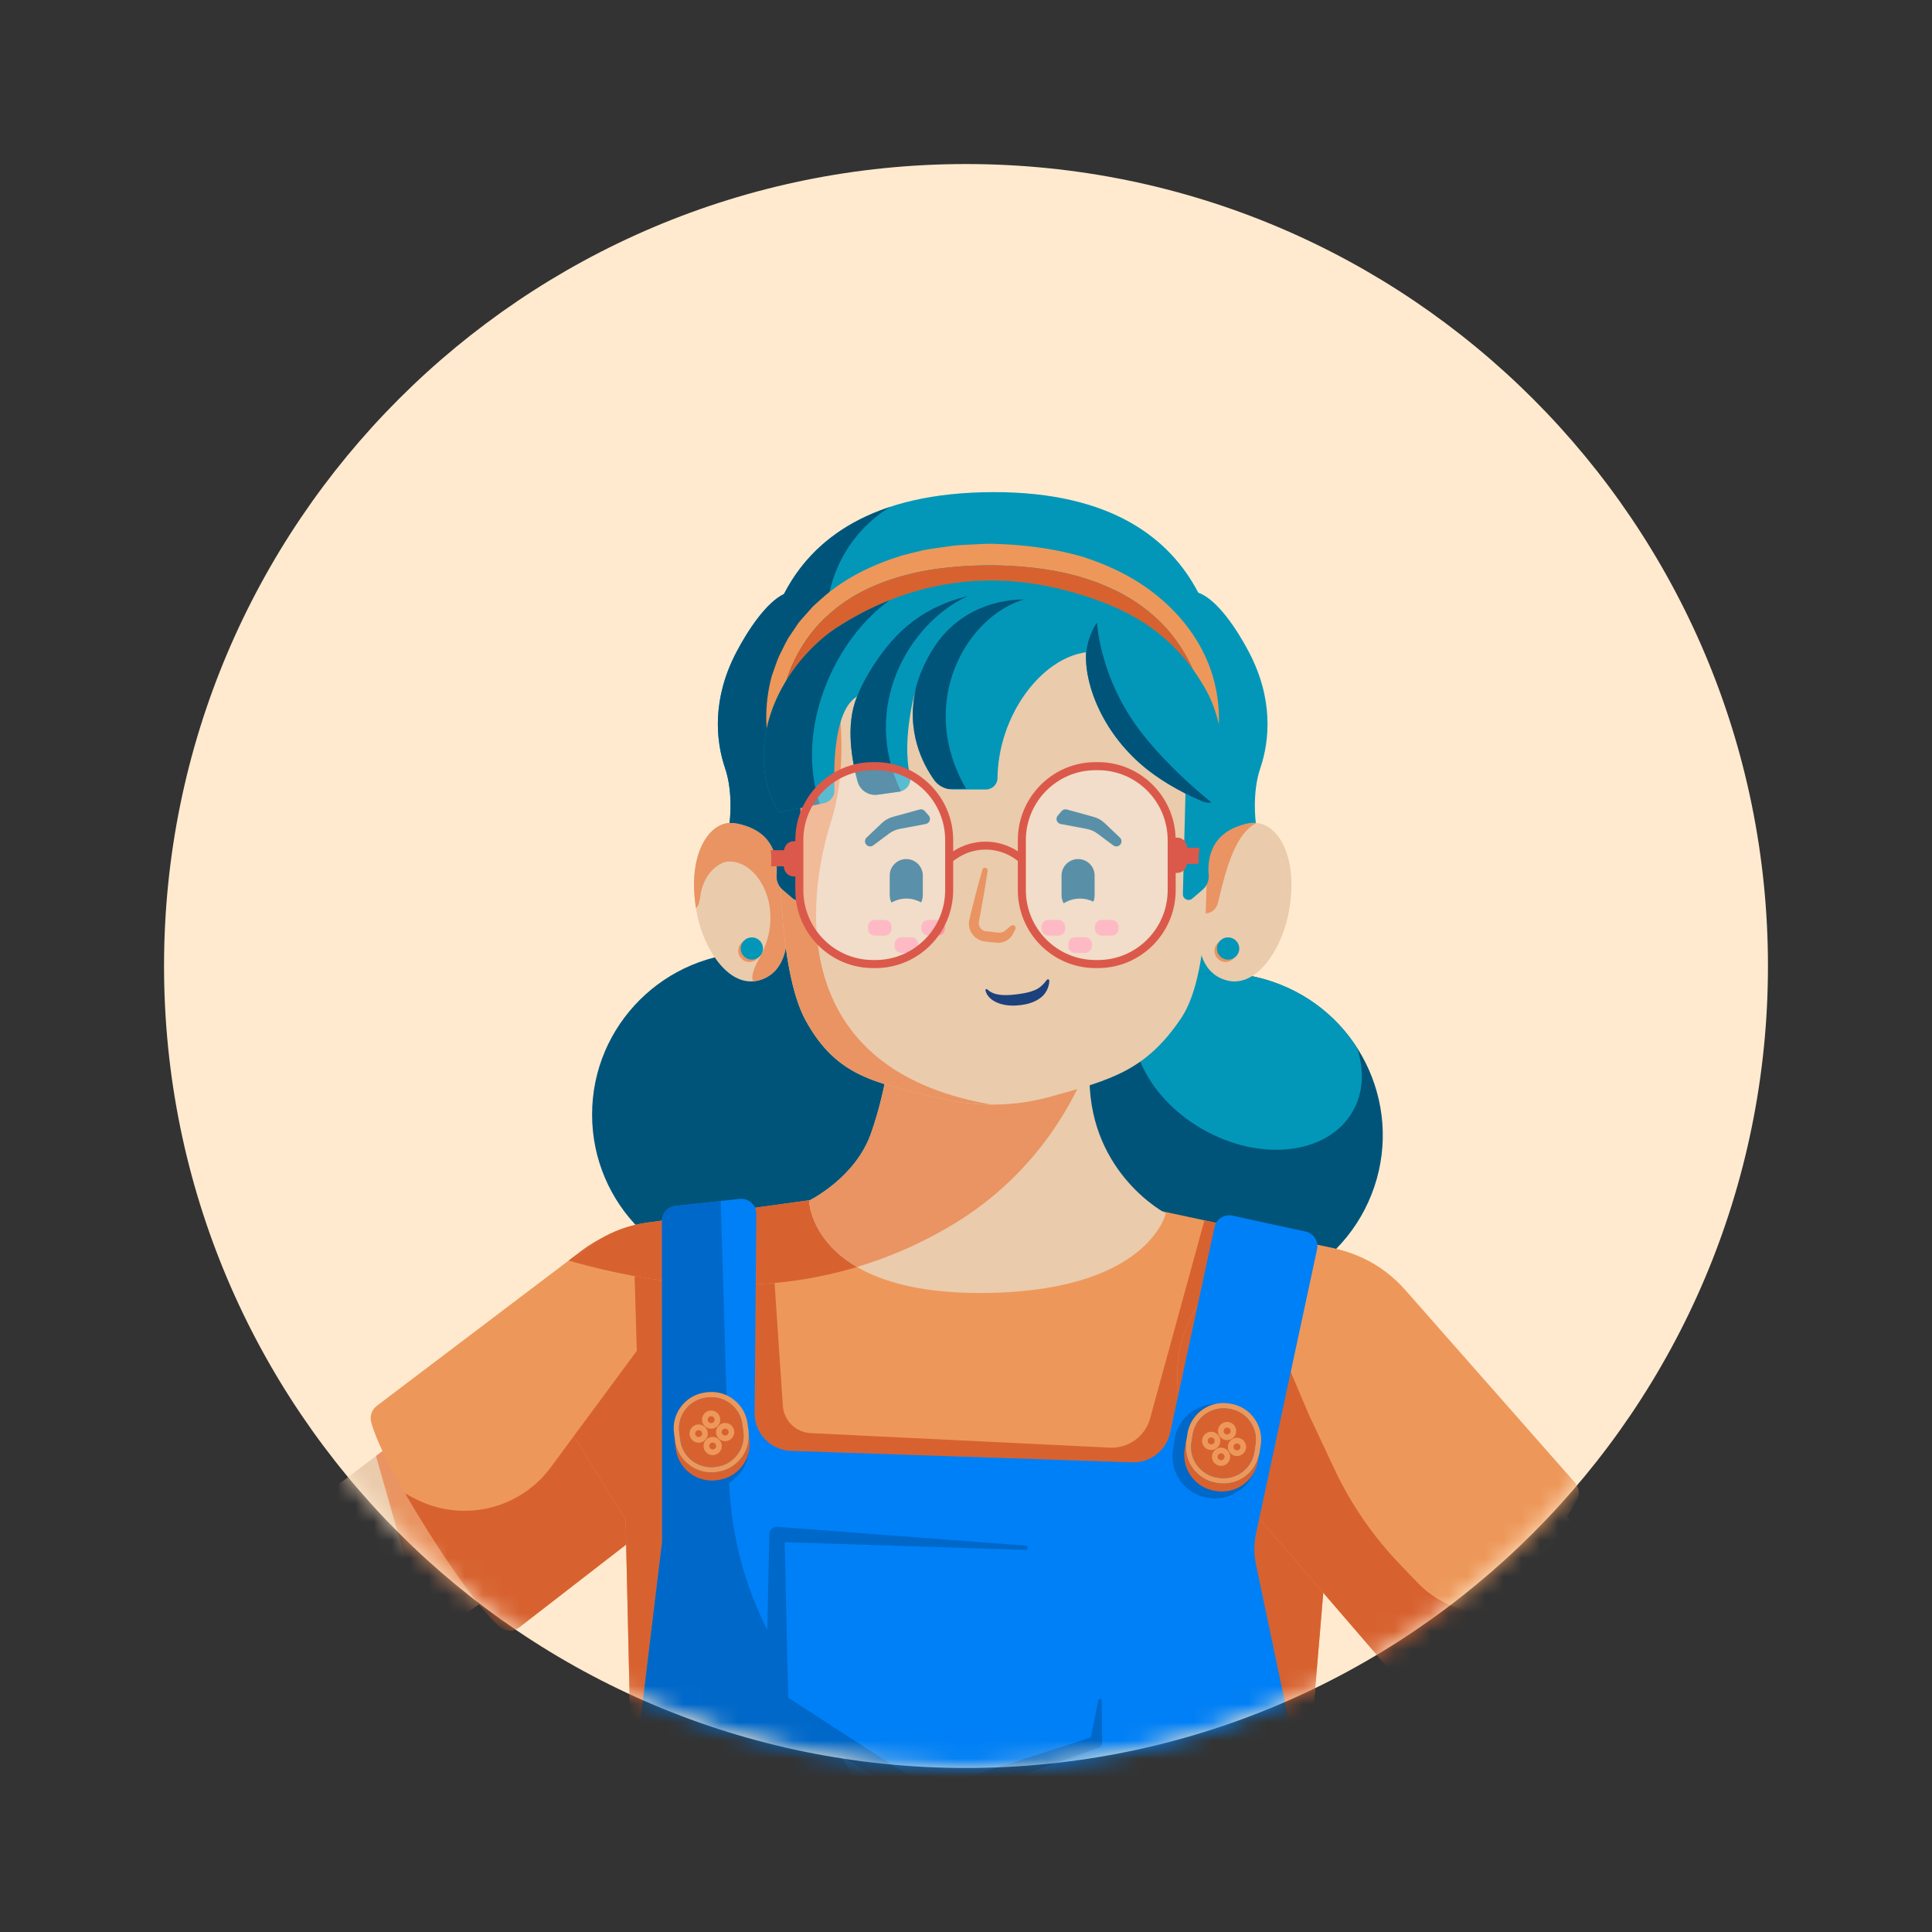 <?xml version="1.0" encoding="UTF-8"?>
<svg viewBox="0 0 106 106" version="1.1" xmlns="http://www.w3.org/2000/svg" xmlns:xlink="http://www.w3.org/1999/xlink">
    <rect x="0" y="0" width="106" height="106" fill="#333333" stroke="none"/>
    <title>4. Elements_Microillustrations/Girl</title>
    <defs>
        <path d="M88,44 C88,68.3 68.3,88 43.999,88 C19.698,88 0,68.3 0,44 C0,19.7 19.698,0 43.999,0 C68.3,0 88,19.7 88,44" id="path-1"></path>
    </defs>
    <g id="4.-Elements_Microillustrations/Girl" stroke="none" stroke-width="1" fill="none" fill-rule="evenodd">
        <g id="Vector-Smart-Object" transform="translate(9, 9)">
            <mask id="mask-2" fill="white">
                <use xlink:href="#path-1"></use>
            </mask>
            <use id="Mask" fill="#FFEACF" xlink:href="#path-1"></use>
            <g id="Group-273" mask="url(#mask-2)">
                <g transform="translate(2, 18)">
                    <g id="Group-238">
                        <path d="M56.479,27.172 C56.479,30.111 54.087,32.494 51.137,32.494 C48.186,32.494 45.794,30.111 45.794,27.172 C45.794,24.232 48.186,21.849 51.137,21.849 C54.087,21.849 56.479,24.232 56.479,27.172" id="Fill-1" fill="#0297B8"></path>
                        <path d="M64.248,38.536 C62.445,43.111 57.261,45.364 52.668,43.569 C48.076,41.773 45.814,36.609 47.616,32.034 C49.419,27.459 54.603,25.206 59.196,27.002 C63.788,28.797 66.05,33.961 64.248,38.536" id="Fill-3" fill="#00547A"></path>
                        <path d="M39.351,34.152 C39.351,39.066 35.352,43.05 30.418,43.05 C25.484,43.05 21.485,39.066 21.485,34.152 C21.485,29.237 25.484,25.253 30.418,25.253 C35.352,25.253 39.351,29.237 39.351,34.152" id="Fill-5" fill="#00547A"></path>
                        <path d="M39.341,27.172 C39.341,30.111 36.949,32.494 33.998,32.494 C31.047,32.494 28.656,30.111 28.656,27.172 C28.656,24.232 31.047,21.849 33.998,21.849 C36.949,21.849 39.341,24.232 39.341,27.172" id="Fill-7" fill="#00547A"></path>
                        <path d="M59.196,27.001 C56.609,25.99 53.834,26.263 51.581,27.513 C50.368,29.864 51.842,33.151 54.959,34.944 C58.148,36.778 61.841,36.352 63.209,33.992 C63.811,32.952 63.861,31.712 63.457,30.493 C62.477,28.963 61.022,27.715 59.196,27.001" id="Fill-9" fill="#0297B8"></path>
                        <path d="M30.85,42.861 L31.483,43.717 C33.074,45.867 32.579,48.9 30.385,50.437 L7.529,66.444 C5.371,67.954 2.394,67.439 0.874,65.293 C-0.608,63.199 -0.162,60.313 1.884,58.761 L24.106,41.899 C26.23,40.287 29.267,40.721 30.85,42.861" id="Fill-11" fill="#EACBAC"></path>
                        <path d="M30.385,50.437 C32.579,48.9 33.074,45.867 31.483,43.717 L30.85,42.861 C29.267,40.721 26.23,40.287 24.106,41.899 L9.63,52.883 L11.177,58.32 C11.412,59.147 11.04,60.026 10.281,60.435 L7.35,62.014 C6.927,62.242 6.827,62.803 7.146,63.162 L9.088,65.351 L30.385,50.437 Z" id="Fill-13" fill="#E99462"></path>
                        <path d="M30.911,42.961 L30.911,42.961 C33.29,46.063 32.714,50.495 29.62,52.892 L17.498,62.279 C17.171,62.532 16.711,62.518 16.403,62.244 C15.761,61.672 14.55,60.295 12.458,56.974 C10.254,53.476 9.567,51.794 9.363,51.022 C9.276,50.69 9.4,50.34 9.675,50.131 L20.919,41.617 C24.053,39.245 28.522,39.846 30.911,42.961" id="Fill-15" fill="#ED985A"></path>
                        <path d="M23.938,47.115 L19.213,53.511 C17.487,55.846 14.303,56.568 11.733,55.206 L11.224,54.936 C11.571,55.537 11.976,56.21 12.458,56.974 C14.549,60.295 15.761,61.672 16.403,62.244 C16.711,62.518 17.171,62.532 17.497,62.279 L29.536,52.957 L29.075,45.955 L28.699,43.504 C28.136,43.495 27.578,43.469 27.024,43.427 L23.938,47.115 Z" id="Fill-17" fill="#D76230"></path>
                        <path d="M20.919,41.617 L20.199,42.162 C22.339,42.776 24.636,43.248 27.024,43.427 C27.578,43.469 28.136,43.495 28.699,43.503 C29.533,43.516 30.376,43.488 31.225,43.417 C31.125,43.263 31.025,43.109 30.911,42.961 C28.522,39.846 24.053,39.245 20.919,41.617" id="Fill-19" fill="#D76230"></path>
                        <path d="M29.389,85.532 C26.095,84.979 23.691,82.127 23.691,78.799 L23.691,72.5 L23.323,56.379 L19.631,50.42 C17.032,46.226 19.618,40.754 24.519,40.078 L42.349,37.618 C43.08,37.523 43.822,37.546 44.546,37.687 L61.905,41.425 C66.552,42.426 68.787,47.724 66.253,51.731 L61.73,58.881 L60.498,73.447 C60.445,74.063 60.477,74.684 60.593,75.292 L61.035,77.616 C61.763,81.448 59.132,85.115 55.253,85.65 C52.25,86.065 48.08,86.389 42.379,86.389 C36.36,86.389 32.215,86.006 29.389,85.532" id="Fill-21" fill="#ED985A"></path>
                        <path d="M61.73,58.882 L63.489,56.101 C63.257,55.735 63.04,55.359 62.856,54.966 L60.809,50.607 L56.406,40.241 L55.081,39.955 L52.099,50.824 C51.829,51.809 50.907,52.475 49.883,52.425 L33.482,51.628 C32.665,51.588 32.007,50.945 31.952,50.132 L31.498,43.394 C30.557,43.484 29.622,43.517 28.699,43.503 C28.136,43.495 27.578,43.469 27.024,43.427 C25.935,43.345 24.863,43.204 23.817,43.015 L23.938,47.115 L20.481,51.793 L23.322,56.379 L23.437,61.39 L23.691,72.5 L23.691,78.799 C23.691,82.127 26.095,84.979 29.389,85.532 C32.215,86.006 36.36,86.389 42.38,86.389 C48.079,86.389 52.25,86.065 55.253,85.651 C59.132,85.115 61.763,81.448 61.035,77.616 L60.593,75.291 C60.477,74.684 60.446,74.063 60.498,73.447 L61.73,58.882 Z" id="Fill-23" fill="#D76230"></path>
                        <path d="M28.699,43.503 C29.622,43.517 30.557,43.484 31.498,43.394 C34.63,43.097 37.842,42.183 41.001,40.35 C42.377,39.551 43.537,38.64 44.52,37.682 C43.805,37.546 43.072,37.524 42.349,37.618 L24.519,40.078 C22.838,40.31 21.429,41.107 20.408,42.223 C21.507,42.531 22.646,42.802 23.817,43.015 C24.863,43.204 25.935,43.345 27.024,43.427 C27.578,43.469 28.136,43.495 28.699,43.503" id="Fill-25" fill="#D76230"></path>
                        <path d="M88.203,42.906 C88.426,42.817 88.669,42.804 88.939,42.771 L88.969,42.767 C89.032,42.759 89.089,42.72 89.116,42.657 C89.158,42.564 89.116,42.454 89.021,42.412 C88.738,42.286 88.407,42.204 88.074,42.247 C87.744,42.279 87.417,42.395 87.143,42.573 C86.866,42.747 86.636,42.975 86.45,43.226 C86.27,43.484 86.13,43.751 86.064,44.073 C86.049,44.147 86.07,44.229 86.129,44.286 C86.221,44.376 86.369,44.374 86.459,44.283 L86.477,44.265 L87.027,43.708 C87.206,43.529 87.392,43.37 87.582,43.227 C87.775,43.086 87.981,42.987 88.203,42.906" id="Fill-90" fill="#E99462"></path>
                        <path d="M57.382,44.496 L57.382,44.496 C55.004,46.56 54.802,50.17 56.934,52.485 L73.377,70.342 C75.325,72.459 78.625,72.609 80.759,70.678 C82.863,68.776 83.06,65.549 81.204,63.406 L65.315,45.058 C63.284,42.713 59.725,42.461 57.382,44.496" id="Fill-92" fill="#EACBAC"></path>
                        <path d="M73.377,70.343 C74.961,72.064 77.44,72.484 79.458,71.543 L77.817,71.326 C76.77,71.189 75.801,70.701 75.068,69.943 L73.746,68.575 C72.753,67.547 72.06,66.268 71.743,64.877 L70.279,58.461 L64.992,61.237 L73.377,70.343 Z" id="Fill-94" fill="#E99462"></path>
                        <path d="M76.772,62.89 C76.771,63.092 77.044,63.155 77.135,62.975 L78.505,60.289 L76.778,58.294 C76.781,59.966 76.776,61.848 76.772,62.89" id="Fill-96" fill="#E99462"></path>
                        <path d="M56.03,43.098 L56.03,43.098 C53.078,45.666 52.756,50.124 55.309,53.086 L65.31,64.692 C65.58,65.004 66.033,65.082 66.39,64.874 C67.133,64.442 68.596,63.332 71.31,60.493 C74.169,57.502 75.179,55.991 75.533,55.275 C75.686,54.967 75.634,54.598 75.406,54.34 L66.09,43.764 C63.495,40.818 58.995,40.52 56.03,43.098" id="Fill-98" fill="#ED985A"></path>
                        <path d="M65.31,64.692 C65.58,65.004 66.033,65.082 66.39,64.874 C67.041,64.495 68.242,63.599 70.35,61.479 C69.008,61.408 67.734,60.831 66.794,59.853 L65.81,58.829 C64.333,57.292 63.118,55.525 62.213,53.598 L60.809,50.607 L57.256,42.241 C56.827,42.479 56.415,42.764 56.03,43.098 C53.079,45.665 52.757,50.124 55.309,53.086 L65.31,64.692 Z" id="Fill-100" fill="#D76230"></path>
                        <path d="M43.311,26.169 C40.533,26.169 38.195,28.211 37.801,30.951 C37.595,32.384 37.259,33.848 36.786,35.19 C35.923,37.64 33.39,38.875 33.39,38.875 C33.39,38.875 33.521,43.94 42.754,43.94 C51.986,43.94 52.963,39.574 52.963,39.574 C52.963,39.574 48.848,37.436 48.776,32.244 C48.763,31.349 48.753,30.583 48.744,29.926 C48.717,27.846 46.293,26.169 43.311,26.169" id="Fill-102" fill="#EACBAC"></path>
                        <path d="M48.762,31.281 C48.755,30.787 48.75,30.332 48.744,29.926 C48.717,27.846 46.293,26.169 43.311,26.169 C40.533,26.169 38.194,28.211 37.801,30.951 C37.595,32.383 37.259,33.848 36.786,35.191 C35.923,37.64 33.39,38.875 33.39,38.875 C33.39,38.875 33.448,41.014 36.023,42.512 C37.684,42.013 39.35,41.308 41.001,40.35 C45.444,37.771 47.668,34.04 48.762,31.281" id="Fill-104" fill="#E99462"></path>
                        <path d="M32.058,22.421 C32.451,24.737 32.08,26.371 30.662,26.779 C29.009,27.256 27.661,25.104 27.273,23.297 C26.566,20.006 27.875,18.019 29.228,18.153 C31.777,18.407 31.748,20.598 32.058,22.421" id="Fill-106" fill="#EACBAC"></path>
                        <path d="M54.871,22.421 C54.477,24.737 54.848,26.371 56.266,26.779 C57.919,27.256 59.267,25.104 59.655,23.297 C60.363,20.006 59.053,18.019 57.701,18.153 C55.152,18.407 55.18,20.598 54.871,22.421" id="Fill-108" fill="#EACBAC"></path>
                        <path d="M29.228,18.153 C27.941,18.025 26.698,19.82 27.187,22.827 C27.287,22.75 27.373,22.548 27.421,22.178 C27.584,20.945 28.422,20.286 28.977,20.266 C30.627,20.207 32.157,22.934 30.665,25.571 C30.315,26.19 30.186,26.66 30.337,26.839 C30.444,26.829 30.552,26.811 30.662,26.779 C32.08,26.371 32.451,24.737 32.058,22.421 C31.749,20.598 31.776,18.408 29.228,18.153" id="Fill-110" fill="#E99462"></path>
                        <path d="M57.933,18.153 C57.856,18.147 57.778,18.146 57.701,18.153 C55.152,18.408 55.18,20.598 54.87,22.421 C54.832,22.644 54.804,22.859 54.781,23.069 C55.271,23.205 55.71,23.044 55.842,22.468 C56.329,20.348 56.865,18.704 57.933,18.153" id="Fill-112" fill="#E99462"></path>
                        <path d="M56.857,25.169 C56.857,25.506 56.583,25.779 56.244,25.779 C55.906,25.779 55.631,25.506 55.631,25.169 C55.631,24.831 55.906,24.558 56.244,24.558 C56.583,24.558 56.857,24.831 56.857,25.169" id="Fill-114" fill="#E99462"></path>
                        <path d="M30.728,25.169 C30.728,25.506 30.453,25.779 30.115,25.779 C29.776,25.779 29.502,25.506 29.502,25.169 C29.502,24.831 29.776,24.558 30.115,24.558 C30.453,24.558 30.728,24.831 30.728,25.169" id="Fill-116" fill="#E99462"></path>
                        <path d="M56.993,25.041 C56.993,25.379 56.718,25.652 56.379,25.652 C56.041,25.652 55.766,25.379 55.766,25.041 C55.766,24.704 56.041,24.43 56.379,24.43 C56.718,24.43 56.993,24.704 56.993,25.041" id="Fill-118" fill="#0297B8"></path>
                        <path d="M30.863,25.041 C30.863,25.379 30.589,25.652 30.25,25.652 C29.911,25.652 29.637,25.379 29.637,25.041 C29.637,24.704 29.911,24.43 30.25,24.43 C30.589,24.43 30.863,24.704 30.863,25.041" id="Fill-120" fill="#0297B8"></path>
                        <path d="M44.867,8.066 C50.561,8.025 55.174,12.72 55.111,18.492 L55.108,18.87 C55.16,19.169 55.618,26.169 53.809,28.856 C51.865,31.743 49.968,32.238 46.681,33.159 C44.658,33.727 42.52,33.75 40.481,33.243 C37.051,32.392 34.919,32.109 33.205,28.99 C31.659,26.177 31.765,19.336 31.815,19.036 L31.808,18.658 C31.692,12.887 36.261,8.127 41.955,8.086 L44.867,8.066 Z" id="Fill-122" fill="#EACBAC"></path>
                        <path d="M40.481,33.244 C41.433,33.48 42.407,33.596 43.381,33.6 C32.213,31.674 33.208,22.416 34.607,18.031 C35.38,15.607 35.199,12.778 34.95,10.978 C32.964,12.912 31.747,15.647 31.808,18.659 L31.815,19.036 C31.765,19.336 31.66,26.177 33.205,28.99 C34.919,32.109 37.051,32.392 40.481,33.244" id="Fill-124" fill="#E99462"></path>
                        <path d="M39.539,22.511 C39.596,22.393 39.63,22.262 39.63,22.122 L39.63,21.037 C39.63,20.538 39.224,20.133 38.723,20.133 C38.221,20.133 37.815,20.538 37.815,21.037 L37.815,22.122 C37.815,22.265 37.851,22.398 37.91,22.518 C38.155,22.384 38.432,22.3 38.731,22.3 C39.025,22.3 39.297,22.381 39.539,22.511" id="Fill-126" fill="#00547A"></path>
                        <path d="M48.988,22.469 C49.033,22.362 49.057,22.245 49.057,22.122 L49.057,21.037 C49.057,20.538 48.651,20.133 48.15,20.133 C47.649,20.133 47.242,20.538 47.242,21.037 L47.242,22.122 C47.242,22.282 47.287,22.43 47.36,22.56 C47.622,22.398 47.928,22.301 48.258,22.301 C48.52,22.301 48.766,22.364 48.988,22.469" id="Fill-128" fill="#00547A"></path>
                        <path d="M50.432,19.372 L50.432,19.372 C50.331,19.457 50.184,19.462 50.078,19.383 L49.211,18.735 C49.039,18.607 48.839,18.519 48.628,18.479 L47.197,18.209 C46.983,18.168 46.893,17.913 47.034,17.748 L47.245,17.502 C47.317,17.419 47.431,17.384 47.536,17.414 L49.008,17.821 C49.231,17.882 49.436,17.998 49.604,18.157 L50.443,18.953 C50.564,19.069 50.559,19.263 50.432,19.372" id="Fill-130" fill="#00547A"></path>
                        <path d="M36.558,19.372 L36.558,19.372 C36.659,19.457 36.806,19.462 36.912,19.383 L37.778,18.735 C37.95,18.607 38.15,18.519 38.361,18.479 L39.793,18.209 C40.007,18.168 40.097,17.913 39.955,17.748 L39.744,17.502 C39.672,17.419 39.559,17.384 39.453,17.414 L37.981,17.821 C37.758,17.882 37.553,17.998 37.386,18.157 L36.547,18.953 C36.425,19.069 36.43,19.263 36.558,19.372" id="Fill-132" fill="#00547A"></path>
                        <path d="M49.456,23.47 L49.989,23.47 C50.201,23.47 50.372,23.641 50.372,23.852 L50.372,23.951 C50.372,24.162 50.201,24.333 49.989,24.333 L49.456,24.333 C49.245,24.333 49.074,24.162 49.074,23.951 L49.074,23.852 C49.074,23.641 49.245,23.47 49.456,23.47" id="Fill-134" fill="#FC95A4"></path>
                        <path d="M47.992,24.422 L48.524,24.422 C48.736,24.422 48.907,24.593 48.907,24.803 L48.907,24.902 C48.907,25.113 48.736,25.284 48.524,25.284 L47.992,25.284 C47.78,25.284 47.609,25.113 47.609,24.902 L47.609,24.803 C47.609,24.593 47.78,24.422 47.992,24.422" id="Fill-136" fill="#FC95A4"></path>
                        <path d="M46.527,23.47 L47.06,23.47 C47.272,23.47 47.443,23.641 47.443,23.852 L47.443,23.951 C47.443,24.162 47.272,24.333 47.06,24.333 L46.527,24.333 C46.316,24.333 46.145,24.162 46.145,23.951 L46.145,23.852 C46.145,23.641 46.316,23.47 46.527,23.47" id="Fill-138" fill="#FC95A4"></path>
                        <path d="M39.929,23.47 L40.462,23.47 C40.674,23.47 40.845,23.641 40.845,23.852 L40.845,23.951 C40.845,24.162 40.674,24.333 40.462,24.333 L39.929,24.333 C39.718,24.333 39.546,24.162 39.546,23.951 L39.546,23.852 C39.546,23.641 39.718,23.47 39.929,23.47" id="Fill-140" fill="#FC95A4"></path>
                        <path d="M38.465,24.422 L38.997,24.422 C39.209,24.422 39.38,24.593 39.38,24.803 L39.38,24.902 C39.38,25.113 39.209,25.284 38.997,25.284 L38.465,25.284 C38.253,25.284 38.082,25.113 38.082,24.902 L38.082,24.803 C38.082,24.593 38.253,24.422 38.465,24.422" id="Fill-142" fill="#FC95A4"></path>
                        <path d="M37,23.47 L37.533,23.47 C37.745,23.47 37.916,23.641 37.916,23.852 L37.916,23.951 C37.916,24.162 37.745,24.333 37.533,24.333 L37,24.333 C36.789,24.333 36.618,24.162 36.618,23.951 L36.618,23.852 C36.618,23.641 36.789,23.47 37,23.47" id="Fill-144" fill="#FC95A4"></path>
                        <path d="M43.185,20.772 C43.117,21.251 43.043,21.727 42.957,22.202 L42.702,23.604 C42.683,23.754 42.752,23.907 42.867,24 C42.924,24.046 42.991,24.08 43.064,24.092 C43.136,24.103 43.291,24.115 43.401,24.127 L43.755,24.168 C43.828,24.175 43.905,24.173 43.978,24.148 C44.054,24.125 44.121,24.091 44.193,24.027 C44.283,23.945 44.373,23.862 44.474,23.788 C44.544,23.738 44.641,23.752 44.692,23.821 C44.725,23.867 44.73,23.926 44.709,23.974 C44.66,24.089 44.6,24.195 44.539,24.301 C44.464,24.428 44.337,24.55 44.192,24.625 C44.045,24.698 43.875,24.737 43.708,24.724 C43.575,24.714 43.464,24.704 43.341,24.689 C43.21,24.672 43.124,24.669 42.957,24.642 C42.792,24.611 42.635,24.533 42.508,24.426 C42.249,24.213 42.119,23.858 42.171,23.532 C42.279,23.021 42.404,22.585 42.519,22.108 C42.637,21.64 42.766,21.176 42.901,20.712 C42.924,20.635 43.004,20.591 43.081,20.613 C43.151,20.634 43.194,20.702 43.185,20.772" id="Fill-146" fill="#E99462"></path>
                        <path d="M43.185,27.297 C43.408,27.504 43.704,27.573 43.995,27.593 C44.291,27.608 44.596,27.583 44.906,27.537 C45.215,27.496 45.511,27.436 45.766,27.328 C46.023,27.224 46.224,27.041 46.439,26.76 C46.463,26.728 46.509,26.721 46.541,26.746 C46.56,26.76 46.57,26.782 46.57,26.804 L46.57,26.81 C46.569,27.156 46.374,27.563 46.036,27.784 C45.709,28.013 45.338,28.104 44.987,28.147 C44.634,28.189 44.261,28.188 43.898,28.078 C43.546,27.975 43.162,27.74 43.069,27.341 C43.061,27.308 43.082,27.276 43.115,27.268 C43.135,27.263 43.155,27.27 43.17,27.283 L43.185,27.297 Z" id="Fill-148" fill="#1C417D"></path>
                        <path d="M57.526,8.78 C56.89,7.566 55.79,5.883 54.744,5.517 C53.189,2.537 49.977,0 43.541,0 C36.792,0 33.537,2.619 32.014,5.589 C31.021,6.066 30.004,7.631 29.402,8.78 C28.058,11.346 28.263,13.626 28.786,15.162 C29.25,16.526 29.027,18.156 29.027,18.156 C29.027,18.156 29.34,18.097 29.986,18.327 C31.57,18.891 31.678,20.271 31.614,20.999 C31.587,21.31 31.709,21.613 31.947,21.816 L32.515,22.302 C32.72,22.477 33.037,22.328 33.03,22.059 L32.887,16.573 C32.887,16.573 34.993,14.211 35.622,9.678 C37.525,8.552 40.032,7.646 43.18,7.646 C46.615,7.646 49.364,8.879 51.41,10.329 C52.138,14.435 54.041,16.573 54.041,16.573 L53.899,22.059 C53.892,22.328 54.209,22.477 54.414,22.302 L54.982,21.816 C55.219,21.613 55.342,21.31 55.315,20.999 C55.251,20.271 55.358,18.891 56.943,18.327 C57.589,18.097 57.902,18.156 57.902,18.156 C57.902,18.156 57.679,16.526 58.143,15.162 C58.666,13.626 58.871,11.346 57.526,8.78" id="Fill-150" fill="#0297B8"></path>
                        <path d="M32.014,5.59 C31.021,6.066 30.004,7.631 29.403,8.78 C28.058,11.347 28.263,13.626 28.786,15.162 C29.25,16.526 29.027,18.156 29.027,18.156 C29.027,18.156 29.34,18.097 29.986,18.327 C31.57,18.891 31.678,20.271 31.614,20.999 C31.587,21.31 31.709,21.613 31.947,21.816 L32.515,22.302 C32.72,22.478 33.037,22.328 33.03,22.058 L32.887,16.573 C32.887,16.573 34.163,15.132 35.025,12.357 C32.89,5.354 35.671,2.174 37.817,0.821 C34.791,1.823 33.02,3.627 32.014,5.59" id="Fill-152" fill="#00547A"></path>
                        <path d="M55.535,10.083 C55.054,8.469 54.04,7.019 52.756,5.912 C51.478,4.786 49.922,4.028 48.328,3.526 C46.717,3.065 45.062,2.876 43.42,2.834 C43.009,2.828 42.598,2.867 42.186,2.882 C41.775,2.9 41.364,2.919 40.953,2.99 C40.542,3.051 40.131,3.101 39.721,3.172 C39.314,3.272 38.906,3.365 38.502,3.474 C36.903,3.967 35.33,4.711 34.06,5.861 C33.902,6.004 33.738,6.141 33.587,6.29 L33.162,6.769 C33.026,6.934 32.87,7.08 32.753,7.259 L32.398,7.789 C32.145,8.131 31.986,8.532 31.791,8.904 C31.605,9.282 31.492,9.693 31.346,10.083 C30.908,11.701 30.933,13.423 31.473,14.947 C31.504,15.034 31.592,15.092 31.688,15.082 C31.706,15.08 31.722,15.073 31.738,15.066 C31.691,15.053 31.653,15.016 31.649,14.966 C31.546,13.472 31.666,11.943 32.105,10.464 C32.551,8.991 33.418,7.601 34.628,6.576 C35.828,5.533 37.319,4.901 38.816,4.517 C39.569,4.324 40.334,4.202 41.098,4.127 C41.864,4.042 42.629,4.017 43.392,4.013 C44.918,4.033 46.46,4.171 47.964,4.566 C49.456,4.972 50.93,5.619 52.134,6.646 C53.35,7.653 54.246,9.013 54.738,10.472 C55.225,11.936 55.38,13.471 55.28,14.966 C55.277,15.02 55.235,15.055 55.185,15.066 C55.188,15.067 55.19,15.07 55.194,15.071 C55.301,15.109 55.418,15.054 55.457,14.947 C56.002,13.426 56.01,11.693 55.535,10.083" id="Fill-154" fill="#ED985A"></path>
                        <path d="M55.28,14.966 C55.38,13.471 55.225,11.936 54.738,10.472 C54.246,9.013 53.35,7.653 52.134,6.646 C50.93,5.619 49.456,4.972 47.964,4.566 C46.46,4.171 44.918,4.033 43.392,4.013 C42.628,4.017 41.863,4.043 41.099,4.127 C40.334,4.202 39.569,4.324 38.816,4.517 C37.32,4.901 35.829,5.533 34.628,6.576 C33.418,7.601 32.55,8.991 32.105,10.464 C31.665,11.943 31.546,13.473 31.649,14.966 C31.653,15.016 31.691,15.053 31.738,15.066 C31.746,15.069 31.751,15.076 31.76,15.076 C31.825,15.081 31.882,15.031 31.886,14.966 C31.997,13.494 32.213,12.026 32.768,10.696 C33.287,9.358 34.145,8.188 35.248,7.33 C36.357,6.475 37.689,5.923 39.085,5.617 C40.476,5.289 41.933,5.186 43.387,5.193 C44.842,5.193 46.293,5.324 47.685,5.658 C49.075,5.988 50.401,6.551 51.523,7.4 C52.641,8.25 53.526,9.401 54.087,10.722 C54.682,12.034 54.931,13.496 55.043,14.966 C55.047,15.024 55.094,15.073 55.154,15.077 C55.166,15.077 55.174,15.068 55.185,15.066 C55.235,15.055 55.276,15.02 55.28,14.966" id="Fill-156" fill="#D76230"></path>
                        <path d="M56.206,16.182 C56.193,16.802 55.556,17.217 54.983,16.973 C54.138,16.613 52.965,16.029 51.938,15.215 C49.57,13.336 48.484,10.639 48.586,8.787 C46.129,9.116 43.772,12.238 43.728,15.694 C43.724,16.039 43.441,16.315 43.094,16.315 L41.287,16.315 C40.878,16.315 40.493,16.125 40.255,15.793 C39.646,14.942 38.666,13.105 39.274,10.682 C39.274,10.682 38.442,13.488 38.929,15.556 C39.026,15.969 38.758,16.376 38.337,16.434 L37.16,16.599 C36.661,16.669 36.186,16.362 36.053,15.877 C35.748,14.765 35.369,12.764 36.028,11.212 C34.755,11.948 34.733,15.029 34.784,16.343 C34.798,16.69 34.555,16.995 34.213,17.065 L31.765,17.564 C31.765,17.564 30.899,16.552 30.899,14.532 C30.899,11.14 33.251,8.516 34.877,7.457 C40.867,3.558 46.308,5.011 48.391,5.657 C51.057,6.484 53.466,7.818 55.169,10.857 C56.109,12.535 56.234,14.802 56.206,16.182" id="Fill-158" fill="#0297B8"></path>
                        <path d="M51.012,12.329 C49.306,9.674 49.189,7.164 49.189,7.164 C49.189,7.164 48.709,7.748 48.585,8.877 C48.521,10.725 49.607,13.365 51.938,15.214 C52.965,16.029 54.139,16.613 54.983,16.973 C55.145,17.042 55.311,17.054 55.467,17.028 C54.856,16.536 52.404,14.495 51.012,12.329" id="Fill-160" fill="#00547A"></path>
                        <path d="M45.198,5.884 C43.21,5.907 41.44,6.774 40.355,8.354 C39.635,9.403 39.255,10.473 39.08,11.475 C39.184,10.991 39.275,10.682 39.275,10.682 C38.666,13.105 39.646,14.942 40.255,15.793 C40.439,16.05 40.711,16.219 41.015,16.284 L42.004,16.276 C39.255,11.517 42.063,6.793 45.198,5.884" id="Fill-162" fill="#00547A"></path>
                        <path d="M42.094,5.705 C39.279,6.397 37.829,8.002 36.682,9.893 C36.407,10.346 36.193,10.787 36.024,11.215 C36.026,11.214 36.027,11.213 36.028,11.212 C35.369,12.764 35.748,14.765 36.053,15.877 C36.186,16.362 36.661,16.669 37.16,16.599 L38.337,16.434 C38.371,16.43 38.401,16.42 38.433,16.411 C36.196,11.828 38.849,7.198 42.094,5.705" id="Fill-164" fill="#00547A"></path>
                        <path d="M37.81,5.929 C36.856,6.31 35.874,6.808 34.877,7.457 C33.251,8.516 30.899,11.14 30.899,14.532 C30.899,16.552 31.765,17.564 31.765,17.564 L33.979,17.112 C32.595,13.014 34.753,8.122 37.81,5.929" id="Fill-166" fill="#00547A"></path>
                        <path d="M23.071,89.89 L23.098,77.391 C23.1,76.493 23.155,75.597 23.262,74.706 L25.328,57.59 L25.322,39.98 C25.322,39.56 25.639,39.207 26.059,39.162 L29.579,38.778 C30.071,38.725 30.5,39.111 30.496,39.604 L30.404,50.527 C30.394,51.644 31.28,52.565 32.401,52.603 L51.108,53.233 C52.108,53.267 52.988,52.583 53.199,51.608 L55.634,40.328 C55.73,39.882 56.172,39.599 56.619,39.697 L60.629,40.569 C61.074,40.666 61.356,41.102 61.261,41.546 L57.914,57.133 C57.793,57.695 57.792,58.276 57.91,58.839 L61.361,75.252 L64.126,87.917 C64.461,89.448 63.445,90.947 61.894,91.211 L46.85,93.771 C44.99,94.087 43.096,94.165 41.216,94 L25.59,92.635 C24.162,92.51 23.068,91.318 23.071,89.89" id="Fill-180" fill="#0080F6"></path>
                        <path d="M31.73,63.577 C30.039,60.732 29.099,57.506 29,54.201 L28.543,38.891 L26.059,39.161 C25.64,39.207 25.322,39.56 25.322,39.981 L25.328,57.59 L23.262,74.705 C23.154,75.597 23.1,76.493 23.098,77.391 L23.071,89.89 C23.068,91.318 24.162,92.51 25.59,92.635 L34.274,93.394 C34.504,89.873 35.166,86.389 36.25,83.021 L37.3,79.757 C38.205,76.945 37.858,73.882 36.347,71.341 L31.73,63.577 Z" id="Fill-182" fill="#0068C9"></path>
                        <path d="M32.053,57.613 L32.24,66.15 L40.03,71.171 L48.846,68.327 L49.267,66.281 C49.273,66.251 49.296,66.232 49.322,66.221 L49.76,59.016 C49.783,58.639 49.496,58.313 49.117,58.286 L45.32,58.016 C45.303,58.024 45.287,58.036 45.267,58.035 L32.053,57.613 Z" id="Fill-184" fill="#0080F6"></path>
                        <path d="M49.444,66.298 C49.444,66.257 49.415,66.22 49.373,66.212 C49.354,66.208 49.338,66.215 49.322,66.221 C49.296,66.232 49.273,66.251 49.267,66.281 L48.846,68.327 L40.03,71.171 L32.24,66.15 L32.053,57.613 L45.267,58.035 C45.287,58.036 45.303,58.024 45.32,58.016 C45.356,57.998 45.384,57.969 45.388,57.927 C45.393,57.863 45.344,57.806 45.279,57.801 L31.65,56.771 L31.628,56.77 C31.403,56.765 31.216,56.943 31.211,57.167 L31.211,57.185 L31.007,66.491 C31.003,66.696 31.106,66.898 31.294,67.012 L31.298,67.014 L39.707,72.098 L39.72,72.106 C39.835,72.175 39.979,72.194 40.115,72.146 L49.245,68.907 L49.282,68.894 C49.394,68.854 49.475,68.746 49.473,68.62 L49.444,66.298 Z" id="Fill-186" fill="#0068C9"></path>
                        <path d="M56.075,50.052 C54.818,49.86 53.637,50.724 53.444,51.976 L53.354,52.561 C53.261,53.168 53.411,53.775 53.776,54.27 C54.141,54.765 54.677,55.089 55.285,55.182 L55.308,55.185 C55.426,55.203 55.543,55.212 55.659,55.212 C56.778,55.212 57.764,54.396 57.939,53.261 L58.028,52.676 C58.221,51.423 57.354,50.247 56.075,50.052" id="Fill-188" fill="#0068C9"></path>
                        <path d="M57.313,54.007 C56.965,54.261 56.555,54.394 56.132,54.394 C56.03,54.394 55.928,54.387 55.825,54.371 L55.759,54.361 C54.668,54.195 53.917,53.175 54.084,52.088 L54.111,51.908 C54.094,51.974 54.071,52.039 54.06,52.109 L53.996,52.526 C53.829,53.613 54.581,54.632 55.671,54.798 L55.737,54.809 C55.84,54.824 55.941,54.832 56.041,54.832 C57.012,54.832 57.867,54.124 58.019,53.139 L58.055,52.903 C57.94,53.344 57.687,53.733 57.313,54.007" id="Fill-190" fill="#D76230"></path>
                        <path d="M56.451,50.296 L56.385,50.287 C55.455,50.145 54.577,50.784 54.434,51.714 L54.37,52.132 C54.226,53.061 54.87,53.934 55.803,54.076 L55.869,54.086 C56.322,54.154 56.773,54.044 57.141,53.775 C57.51,53.505 57.751,53.108 57.821,52.658 L57.885,52.24 C57.954,51.79 57.843,51.34 57.572,50.973 C57.301,50.605 56.903,50.365 56.451,50.296" id="Fill-192" fill="#D76230"></path>
                        <path d="M57.885,52.24 L57.821,52.658 C57.751,53.108 57.51,53.505 57.142,53.775 C56.773,54.044 56.322,54.154 55.869,54.086 L55.803,54.076 C54.87,53.934 54.226,53.061 54.369,52.132 L54.434,51.714 C54.577,50.785 55.455,50.145 56.385,50.286 L56.451,50.296 C56.903,50.365 57.301,50.605 57.572,50.973 C57.843,51.34 57.954,51.79 57.885,52.24 M57.805,50.802 C57.489,50.373 57.023,50.092 56.495,50.011 L56.429,50.002 C55.901,49.92 55.372,50.05 54.941,50.365 C54.51,50.681 54.229,51.144 54.148,51.67 L54.111,51.907 L54.084,52.088 C53.916,53.175 54.668,54.194 55.759,54.361 L55.825,54.371 C55.928,54.386 56.03,54.394 56.132,54.394 C56.555,54.394 56.966,54.261 57.313,54.007 C57.687,53.733 57.94,53.344 58.055,52.903 C58.073,52.836 58.096,52.771 58.106,52.702 L58.17,52.284 C58.251,51.758 58.122,51.231 57.805,50.802" id="Fill-194" fill="#ED985A"></path>
                        <path d="M56.12,51.44 C56.109,51.486 56.117,51.534 56.142,51.574 C56.167,51.614 56.206,51.642 56.252,51.653 C56.3,51.664 56.347,51.656 56.387,51.631 C56.428,51.607 56.456,51.568 56.466,51.521 L56.466,51.521 C56.478,51.475 56.47,51.428 56.445,51.387 C56.42,51.347 56.38,51.319 56.334,51.308 C56.32,51.305 56.307,51.303 56.293,51.303 C56.213,51.303 56.139,51.358 56.12,51.44" id="Fill-196" fill="#D76230"></path>
                        <path d="M56.369,51.329 C56.419,51.341 56.461,51.371 56.488,51.415 C56.515,51.458 56.523,51.509 56.511,51.558 L56.511,51.559 C56.5,51.608 56.47,51.65 56.426,51.677 C56.383,51.704 56.332,51.712 56.282,51.7 C56.232,51.689 56.19,51.659 56.164,51.615 C56.137,51.572 56.129,51.521 56.14,51.472 C56.161,51.384 56.24,51.324 56.326,51.324 C56.34,51.324 56.355,51.326 56.369,51.329 M56.212,52.001 C56.25,52.011 56.288,52.015 56.327,52.015 C56.419,52.015 56.509,51.989 56.589,51.939 C56.703,51.869 56.782,51.759 56.812,51.629 C56.875,51.361 56.708,51.091 56.44,51.028 C56.171,50.965 55.902,51.133 55.839,51.401 C55.808,51.531 55.831,51.665 55.901,51.778 C55.971,51.892 56.082,51.971 56.212,52.001" id="Fill-198" fill="#ED985A"></path>
                        <path d="M56.135,52.932 C56.157,52.837 56.097,52.741 56.002,52.719 C55.988,52.715 55.975,52.714 55.961,52.714 C55.88,52.714 55.807,52.769 55.788,52.851 C55.765,52.946 55.824,53.042 55.92,53.064 C56.015,53.087 56.112,53.028 56.135,52.932" id="Fill-200" fill="#D76230"></path>
                        <path d="M55.95,53.111 C55.848,53.087 55.784,52.985 55.808,52.882 C55.829,52.795 55.907,52.735 55.993,52.735 C56.008,52.735 56.023,52.737 56.037,52.74 C56.139,52.764 56.203,52.867 56.179,52.969 C56.155,53.072 56.051,53.136 55.95,53.111 M56.108,52.439 C55.839,52.376 55.57,52.543 55.507,52.812 C55.444,53.08 55.611,53.349 55.879,53.413 C55.917,53.421 55.956,53.426 55.993,53.426 C56.22,53.426 56.426,53.27 56.48,53.04 C56.543,52.772 56.376,52.503 56.108,52.439" id="Fill-202" fill="#ED985A"></path>
                        <path d="M57.009,52.392 C57.031,52.297 56.972,52.201 56.876,52.179 C56.863,52.176 56.848,52.174 56.835,52.174 C56.802,52.174 56.77,52.183 56.741,52.201 C56.701,52.226 56.673,52.265 56.662,52.311 C56.651,52.357 56.659,52.405 56.684,52.445 C56.709,52.485 56.748,52.513 56.795,52.525 C56.84,52.534 56.889,52.527 56.929,52.503 C56.97,52.478 56.998,52.438 57.009,52.392" id="Fill-204" fill="#D76230"></path>
                        <path d="M56.824,52.571 C56.775,52.56 56.732,52.529 56.706,52.486 C56.679,52.443 56.671,52.392 56.682,52.342 C56.694,52.293 56.724,52.251 56.767,52.224 C56.798,52.205 56.832,52.195 56.867,52.195 C56.882,52.195 56.897,52.197 56.911,52.2 C57.014,52.224 57.077,52.327 57.054,52.429 C57.042,52.479 57.011,52.521 56.968,52.548 C56.925,52.574 56.873,52.582 56.824,52.571 M56.982,51.899 C56.852,51.869 56.718,51.89 56.604,51.961 C56.491,52.032 56.411,52.142 56.381,52.272 C56.351,52.402 56.373,52.536 56.443,52.649 C56.513,52.763 56.624,52.842 56.754,52.873 C56.792,52.881 56.83,52.886 56.868,52.886 C57.095,52.886 57.301,52.73 57.355,52.5 C57.417,52.231 57.25,51.962 56.982,51.899" id="Fill-206" fill="#ED985A"></path>
                        <path d="M55.592,52.061 C55.615,51.966 55.555,51.87 55.459,51.848 C55.446,51.845 55.432,51.843 55.419,51.843 C55.386,51.843 55.354,51.852 55.325,51.87 C55.284,51.895 55.256,51.934 55.246,51.98 C55.234,52.027 55.242,52.074 55.268,52.114 C55.293,52.155 55.332,52.183 55.378,52.193 L55.378,52.193 C55.424,52.204 55.472,52.196 55.513,52.171 C55.553,52.147 55.582,52.107 55.592,52.061" id="Fill-208" fill="#D76230"></path>
                        <path d="M55.408,52.24 L55.408,52.24 C55.359,52.229 55.316,52.198 55.29,52.156 C55.263,52.112 55.254,52.061 55.266,52.011 C55.278,51.962 55.308,51.92 55.351,51.893 C55.382,51.874 55.416,51.864 55.451,51.864 C55.466,51.864 55.481,51.866 55.495,51.869 C55.597,51.893 55.661,51.996 55.637,52.099 C55.626,52.148 55.595,52.19 55.552,52.217 C55.508,52.244 55.457,52.252 55.408,52.24 M55.938,52.169 C56.001,51.901 55.834,51.631 55.565,51.568 C55.436,51.538 55.301,51.56 55.188,51.63 C55.075,51.701 54.995,51.811 54.965,51.941 C54.934,52.071 54.956,52.205 55.027,52.318 C55.097,52.432 55.207,52.511 55.337,52.542 C55.376,52.55 55.414,52.555 55.452,52.555 C55.678,52.555 55.884,52.399 55.938,52.169" id="Fill-210" fill="#ED985A"></path>
                        <path d="M30.069,52.097 L29.989,51.511 C29.906,50.903 29.59,50.364 29.099,49.992 C28.608,49.62 28.002,49.461 27.369,49.546 C26.108,49.718 25.222,50.878 25.394,52.135 L25.474,52.721 C25.631,53.872 26.624,54.71 27.759,54.71 C27.861,54.71 27.966,54.703 28.071,54.689 L28.093,54.686 C29.354,54.515 30.241,53.354 30.069,52.097" id="Fill-212" fill="#0068C9"></path>
                        <path d="M30.111,51.959 L30.079,51.72 C30.094,52.177 29.962,52.621 29.681,52.99 C29.661,53.016 29.635,53.037 29.613,53.062 C29.293,53.442 28.854,53.691 28.358,53.759 L28.292,53.768 C28.201,53.78 28.11,53.786 28.02,53.786 C27.544,53.786 27.098,53.613 26.747,53.324 C26.374,53.016 26.109,52.576 26.038,52.061 L26.014,51.881 C26.016,51.95 26.012,52.018 26.021,52.087 L26.079,52.506 C26.151,53.033 26.425,53.501 26.85,53.824 C27.202,54.09 27.623,54.231 28.058,54.231 C28.149,54.231 28.24,54.224 28.332,54.212 L28.398,54.203 C28.928,54.131 29.398,53.858 29.721,53.434 C30.045,53.011 30.183,52.486 30.111,51.959" id="Fill-214" fill="#D76230"></path>
                        <path d="M26.325,52.022 C26.452,52.953 27.315,53.609 28.253,53.482 L28.318,53.473 C28.771,53.412 29.174,53.178 29.451,52.816 C29.727,52.453 29.846,52.005 29.784,51.553 L29.727,51.135 C29.61,50.28 28.874,49.659 28.031,49.659 C27.955,49.659 27.878,49.664 27.799,49.674 L27.734,49.683 C27.28,49.745 26.878,49.979 26.602,50.341 C26.325,50.703 26.206,51.152 26.268,51.603 L26.325,52.022 Z" id="Fill-216" fill="#D76230"></path>
                        <path d="M28.032,49.659 C28.874,49.659 29.611,50.28 29.727,51.134 L29.784,51.553 C29.846,52.004 29.728,52.453 29.451,52.816 C29.174,53.178 28.772,53.412 28.318,53.473 L28.253,53.482 C27.315,53.609 26.452,52.954 26.325,52.022 L26.268,51.603 C26.206,51.152 26.325,50.704 26.602,50.341 C26.878,49.978 27.281,49.745 27.734,49.683 L27.8,49.674 C27.877,49.664 27.955,49.659 28.032,49.659 M26.748,53.324 C27.098,53.613 27.544,53.786 28.021,53.786 C28.11,53.786 28.201,53.78 28.292,53.768 L28.358,53.759 C28.854,53.691 29.293,53.442 29.614,53.062 C29.635,53.037 29.661,53.016 29.681,52.99 C29.962,52.621 30.094,52.177 30.079,51.72 C30.076,51.652 30.081,51.583 30.071,51.514 L30.014,51.096 C29.865,50.006 28.855,49.241 27.76,49.389 L27.695,49.398 C27.165,49.47 26.695,49.743 26.371,50.167 C26.048,50.591 25.909,51.115 25.981,51.642 L26.014,51.881 L26.038,52.061 C26.109,52.576 26.374,53.016 26.748,53.324" id="Fill-218" fill="#ED985A"></path>
                        <path d="M27.807,50.865 C27.813,50.963 27.899,51.039 27.995,51.032 C28.042,51.029 28.086,51.008 28.118,50.973 C28.15,50.938 28.165,50.892 28.163,50.845 C28.16,50.797 28.139,50.754 28.103,50.722 C28.071,50.693 28.029,50.677 27.985,50.677 C27.982,50.677 27.978,50.677 27.975,50.678 C27.927,50.681 27.884,50.702 27.852,50.737 C27.82,50.772 27.804,50.817 27.807,50.865" id="Fill-220" fill="#D76230"></path>
                        <path d="M28.018,50.699 C28.064,50.699 28.109,50.716 28.144,50.747 C28.182,50.781 28.205,50.827 28.208,50.878 C28.211,50.929 28.194,50.978 28.159,51.016 C28.126,51.054 28.079,51.076 28.028,51.08 C27.925,51.086 27.833,51.005 27.827,50.9 C27.824,50.849 27.841,50.8 27.875,50.762 C27.909,50.724 27.956,50.702 28.007,50.699 C28.01,50.699 28.014,50.699 28.018,50.699 M28.017,51.389 C28.027,51.389 28.036,51.389 28.046,51.388 C28.179,51.381 28.301,51.322 28.39,51.222 C28.479,51.122 28.524,50.994 28.516,50.861 C28.509,50.728 28.45,50.605 28.35,50.516 C28.25,50.427 28.121,50.382 27.989,50.39 C27.856,50.398 27.733,50.457 27.644,50.556 C27.555,50.656 27.511,50.784 27.518,50.918 C27.534,51.183 27.754,51.389 28.017,51.389" id="Fill-222" fill="#ED985A"></path>
                        <path d="M28.245,52.292 C28.242,52.244 28.221,52.201 28.186,52.169 C28.153,52.14 28.111,52.124 28.067,52.124 C28.064,52.124 28.061,52.124 28.057,52.124 C28.01,52.127 27.966,52.148 27.934,52.184 C27.903,52.219 27.887,52.264 27.889,52.312 C27.895,52.409 27.984,52.484 28.077,52.479 C28.125,52.476 28.168,52.455 28.2,52.42 C28.232,52.385 28.248,52.339 28.245,52.292" id="Fill-224" fill="#D76230"></path>
                        <path d="M27.91,52.347 C27.907,52.296 27.924,52.247 27.958,52.209 C27.992,52.171 28.038,52.149 28.089,52.145 C28.093,52.145 28.097,52.145 28.1,52.145 C28.147,52.145 28.192,52.162 28.227,52.194 C28.265,52.228 28.287,52.274 28.29,52.325 C28.293,52.376 28.276,52.425 28.242,52.462 C28.208,52.5 28.162,52.523 28.111,52.526 C28.011,52.531 27.916,52.451 27.91,52.347 M28.071,51.837 C27.938,51.844 27.816,51.904 27.727,52.003 C27.638,52.103 27.593,52.231 27.601,52.364 C27.616,52.63 27.837,52.836 28.1,52.836 C28.109,52.836 28.119,52.835 28.129,52.835 C28.262,52.827 28.384,52.768 28.473,52.669 C28.562,52.569 28.607,52.441 28.599,52.307 C28.592,52.174 28.533,52.052 28.433,51.963 C28.333,51.874 28.204,51.827 28.071,51.837" id="Fill-226" fill="#ED985A"></path>
                        <path d="M28.93,51.527 C28.927,51.48 28.906,51.436 28.871,51.405 C28.838,51.375 28.796,51.36 28.753,51.36 C28.749,51.36 28.746,51.36 28.742,51.36 C28.695,51.363 28.651,51.383 28.62,51.419 C28.588,51.454 28.572,51.5 28.575,51.547 C28.577,51.595 28.598,51.638 28.634,51.67 C28.669,51.701 28.716,51.719 28.762,51.715 C28.81,51.712 28.854,51.691 28.885,51.655 C28.917,51.62 28.933,51.575 28.93,51.527" id="Fill-228" fill="#D76230"></path>
                        <path d="M28.658,51.713 C28.62,51.679 28.597,51.633 28.594,51.582 C28.592,51.531 28.609,51.483 28.643,51.445 C28.677,51.407 28.723,51.384 28.774,51.381 C28.778,51.381 28.781,51.381 28.785,51.381 C28.832,51.381 28.877,51.398 28.912,51.429 C28.95,51.463 28.972,51.51 28.975,51.56 C28.978,51.611 28.961,51.66 28.927,51.698 C28.893,51.736 28.846,51.759 28.796,51.762 C28.747,51.767 28.696,51.747 28.658,51.713 M29.118,51.198 C29.018,51.11 28.889,51.062 28.757,51.072 C28.623,51.08 28.501,51.139 28.412,51.239 C28.323,51.338 28.278,51.466 28.286,51.6 C28.293,51.733 28.352,51.855 28.452,51.944 C28.544,52.026 28.662,52.071 28.784,52.071 C28.794,52.071 28.804,52.071 28.813,52.07 C28.947,52.063 29.069,52.003 29.158,51.904 C29.247,51.805 29.292,51.676 29.284,51.543 C29.276,51.41 29.218,51.287 29.118,51.198" id="Fill-230" fill="#ED985A"></path>
                        <path d="M27.478,51.609 C27.475,51.562 27.454,51.518 27.418,51.487 C27.386,51.457 27.344,51.442 27.3,51.442 C27.297,51.442 27.293,51.442 27.29,51.442 C27.242,51.445 27.199,51.466 27.167,51.501 C27.135,51.537 27.119,51.582 27.122,51.629 C27.125,51.677 27.146,51.72 27.181,51.752 C27.217,51.783 27.263,51.8 27.31,51.797 C27.408,51.791 27.483,51.707 27.478,51.609" id="Fill-232" fill="#D76230"></path>
                        <path d="M27.206,51.796 C27.168,51.762 27.145,51.715 27.142,51.665 C27.139,51.614 27.157,51.565 27.19,51.527 C27.224,51.489 27.271,51.466 27.322,51.463 C27.326,51.463 27.329,51.463 27.333,51.463 C27.38,51.463 27.424,51.48 27.459,51.512 C27.497,51.546 27.52,51.592 27.523,51.643 C27.529,51.748 27.448,51.838 27.343,51.844 C27.293,51.848 27.244,51.83 27.206,51.796 M27.832,51.625 C27.824,51.492 27.765,51.37 27.666,51.281 C27.566,51.192 27.439,51.146 27.304,51.155 C27.171,51.162 27.049,51.221 26.959,51.321 C26.87,51.42 26.826,51.549 26.833,51.682 C26.841,51.815 26.9,51.938 27,52.027 C27.092,52.109 27.209,52.154 27.332,52.154 C27.342,52.154 27.351,52.154 27.361,52.153 C27.494,52.145 27.617,52.086 27.706,51.987 C27.795,51.887 27.839,51.759 27.832,51.625" id="Fill-234" fill="#ED985A"></path>
                    </g>
                    <g id="Group-272" transform="translate(0, 14.815)">
                        <path d="M49.244,11.077 L49.105,11.077 C46.873,11.077 45.064,9.26 45.064,7.019 L45.064,4.279 C45.064,2.038 46.873,0.221 49.105,0.221 L49.244,0.221 C51.476,0.221 53.285,2.038 53.285,4.279 L53.285,7.019 C53.285,9.26 51.476,11.077 49.244,11.077" id="Fill-254" fill="#FFFFFF" opacity="0.35"></path>
                        <path d="M36.897,0.221 L37.036,0.221 C39.268,0.221 41.077,2.038 41.077,4.279 L41.077,7.019 C41.077,9.26 39.268,11.077 37.036,11.077 L36.897,11.077 C34.665,11.077 32.856,9.26 32.856,7.019 L32.856,4.279 C32.856,2.038 34.665,0.221 36.897,0.221" id="Fill-256" fill="#FFFFFF" opacity="0.352"></path>
                        <path d="M53.065,7.019 C53.065,9.135 51.351,10.857 49.244,10.857 L49.105,10.857 C46.998,10.857 45.284,9.135 45.284,7.019 L45.284,4.279 C45.284,2.163 46.998,0.442 49.105,0.442 L49.244,0.442 C51.351,0.442 53.065,2.163 53.065,4.279 L53.065,4.362 L53.065,5.856 L53.065,7.019 Z M40.857,7.019 C40.857,9.135 39.143,10.857 37.036,10.857 L36.897,10.857 C34.79,10.857 33.076,9.135 33.076,7.019 L33.076,6.052 L33.076,4.559 L33.076,4.279 C33.076,2.163 34.79,0.442 36.897,0.442 L37.036,0.442 C39.143,0.442 40.857,2.163 40.857,4.279 L40.857,7.019 Z M54.815,4.698 L54.133,4.698 L54.133,4.69 C54.133,4.388 53.887,4.141 53.586,4.141 L53.499,4.141 C53.425,1.846 51.548,0 49.244,0 L49.105,0 C46.755,0 44.844,1.92 44.844,4.279 L44.844,4.892 C43.767,4.19 42.379,4.182 41.297,4.893 L41.297,4.279 C41.297,1.92 39.385,0 37.036,0 L36.897,0 C34.547,0 32.635,1.92 32.635,4.279 L32.635,4.338 L32.555,4.338 C32.273,4.338 32.048,4.556 32.019,4.832 L31.286,4.832 C31.327,5.163 31.323,5.47 31.304,5.716 L32.008,5.716 L32.008,5.724 C32.008,6.027 32.253,6.273 32.555,6.273 L32.635,6.273 L32.635,7.019 C32.635,9.379 34.547,11.299 36.897,11.299 L37.036,11.299 C39.385,11.299 41.297,9.379 41.297,7.019 L41.297,5.422 C41.297,5.421 41.298,5.422 41.298,5.421 L41.489,5.29 C42.484,4.608 43.801,4.637 44.765,5.363 L44.835,5.416 C44.838,5.418 44.841,5.418 44.844,5.42 L44.844,7.019 C44.844,9.379 46.755,11.299 49.105,11.299 L49.244,11.299 C51.594,11.299 53.505,9.379 53.505,7.019 L53.505,6.077 L53.586,6.077 C53.868,6.077 54.093,5.858 54.122,5.582 L54.767,5.582 C54.755,5.327 54.763,5.019 54.815,4.698 L54.815,4.698 Z" id="Fill-258" fill="#DB594A"></path>
                        <path d="M1.419,50.489 C6.469,55.423 15.46,64.188 18.438,67.091 C18.994,67.632 19.871,67.639 20.437,67.108 L21.09,66.495 C21.948,65.691 22.097,64.379 21.442,63.401 L8.701,44.377 C7.093,41.978 3.733,41.585 1.621,43.549 C1.581,43.585 1.543,43.622 1.504,43.658 C-0.467,45.491 -0.506,48.608 1.419,50.489" id="Fill-260" fill="#EACBAC"></path>
                        <path d="M19.538,62.713 C19.808,63.037 20.28,63.099 20.623,62.856 L20.932,62.639 L9.389,45.405 L7.624,46.364 C7.023,46.691 6.87,47.49 7.309,48.017 L19.538,62.713 Z" id="Fill-262" fill="#E99462"></path>
                        <path d="M23.725,66.686 C23.124,67.104 23.538,68.576 22.159,68.85 C22.05,68.871 21.929,68.883 21.797,68.887 C19.506,68.953 17.728,66.876 17.994,64.59 L18.007,64.479 C18.122,63.488 18.689,62.597 19.554,62.105 C20.091,61.8 20.649,61.392 20.934,60.909 C21.581,59.815 22.185,59.166 23.014,58.83 C22.995,58.811 22.984,59.208 22.984,59.208 C22.984,59.208 24.179,58.24 24.508,58.071 C26.143,57.23 26.823,59.217 28.508,59.541 C28.826,59.603 29.034,60.074 28.899,60.225 C28.457,60.718 27.776,60.533 27.776,60.533 L28.292,62.213 C28.365,62.452 28.351,62.71 28.252,62.94 L26.602,66.771 C26.602,66.771 26.102,67.539 25.632,67.404 C25.281,67.303 25.181,66.905 24.866,66.72 C24.661,66.6 23.947,66.532 23.725,66.686" id="Fill-266" fill="#EACBAC"></path>
                        <path d="M20.624,62.856 L21.253,62.412 C21.604,62.164 21.874,61.818 22.031,61.417 L22.985,58.981 L22.985,58.844 C22.171,59.183 21.573,59.828 20.934,60.909 C20.649,61.392 20.091,61.8 19.554,62.105 C19.436,62.172 19.325,62.248 19.218,62.329 L19.539,62.713 C19.808,63.037 20.28,63.099 20.624,62.856" id="Fill-268" fill="#E99462"></path>
                    </g>
                </g>
            </g>
        </g>
    </g>
</svg>